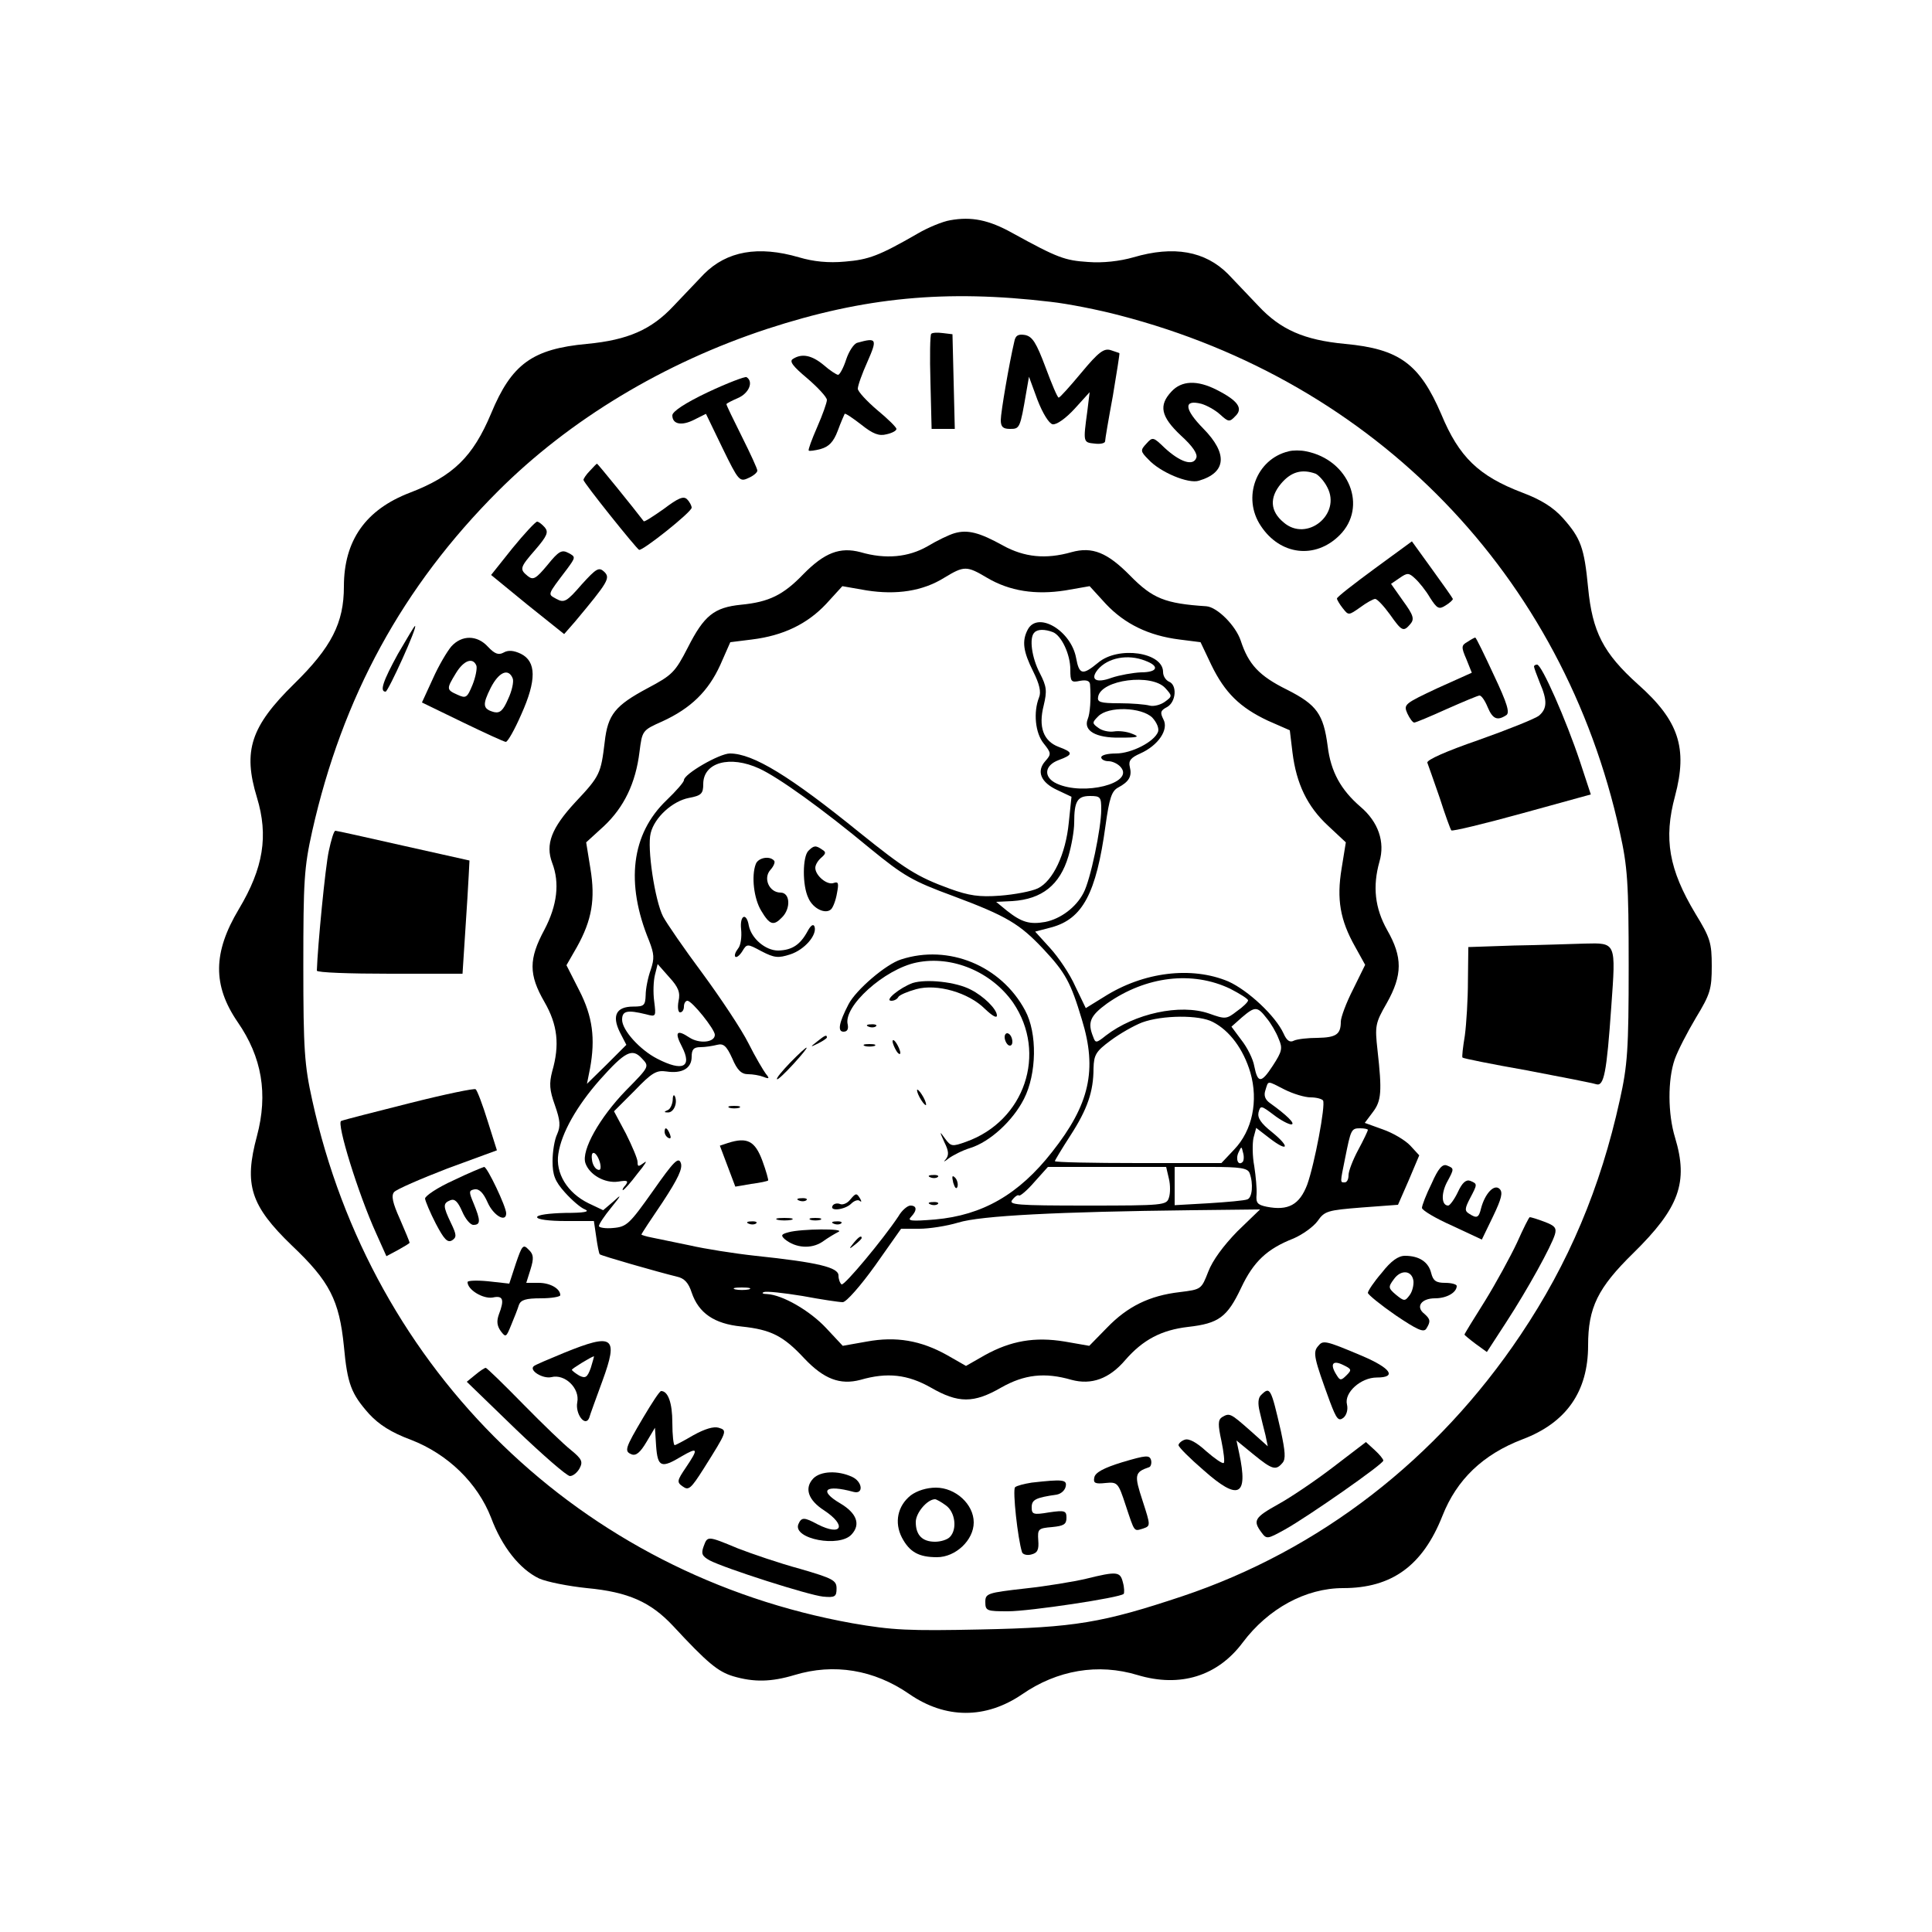 <?xml version="1.0" standalone="no"?>
<!DOCTYPE svg PUBLIC "-//W3C//DTD SVG 20010904//EN"
 "http://www.w3.org/TR/2001/REC-SVG-20010904/DTD/svg10.dtd">
<svg version="1.0" xmlns="http://www.w3.org/2000/svg"
 width="500pt" height="500pt" viewBox="0 0 500 500"
 preserveAspectRatio="xMidYMid meet">

<g transform="translate(0,500) scale(0.1,-0.1)"
fill="#000000" stroke="none">
<path d="M2459 4430 c-19 -3 -58 -19 -85 -35 -99 -57 -126 -67 -187 -72 -43
-4 -82 0 -119 11 -106 31 -187 16 -246 -43 -20 -21 -56 -59 -79 -83 -57 -61
-118 -88 -224 -98 -141 -13 -195 -52 -248 -180 -47 -112 -98 -162 -210 -205
-115 -44 -171 -124 -171 -243 0 -94 -32 -157 -129 -252 -112 -110 -133 -173
-96 -294 30 -99 17 -182 -47 -289 -67 -112 -68 -197 -3 -292 63 -91 79 -186
50 -295 -34 -126 -17 -180 91 -284 97 -92 122 -141 134 -260 9 -98 19 -123 65
-175 26 -28 57 -48 108 -67 96 -37 173 -112 208 -202 28 -75 74 -133 124 -157
20 -9 76 -20 124 -25 107 -10 165 -36 223 -98 89 -96 116 -118 155 -130 54
-16 99 -15 159 3 102 31 206 14 297 -49 94 -65 198 -65 292 -1 91 63 197 81
299 50 110 -33 207 -3 272 84 66 88 163 141 260 141 126 0 206 58 257 187 37
94 105 159 207 198 114 43 170 124 170 243 0 98 25 149 117 239 119 117 143
183 108 299 -19 62 -19 150 -1 202 8 23 33 71 55 108 37 61 41 74 41 134 0 60
-4 73 -42 135 -69 115 -83 194 -53 305 33 124 10 195 -96 289 -90 81 -118 136
-129 250 -10 104 -19 128 -65 180 -25 28 -57 48 -105 66 -113 43 -164 92 -210
203 -56 130 -108 169 -249 182 -106 10 -167 37 -224 98 -23 24 -59 62 -79 83
-59 59 -140 74 -245 43 -35 -10 -79 -15 -117 -12 -60 4 -78 10 -196 75 -61 34
-106 43 -161 33z m259 -211 c46 -5 126 -21 179 -35 664 -172 1149 -673 1295
-1337 20 -90 23 -130 23 -347 0 -217 -3 -257 -23 -347 -50 -227 -132 -422
-257 -608 -216 -322 -520 -557 -875 -676 -207 -69 -279 -81 -520 -86 -189 -4
-230 -2 -334 16 -702 126 -1244 651 -1398 1354 -20 90 -23 131 -23 347 0 220
2 255 23 349 78 347 234 633 481 880 185 185 429 332 697 420 251 82 462 102
732 70z"/>
<path d="M2410 4136 c-3 -2 -4 -59 -2 -125 l3 -121 30 0 30 0 -3 123 -3 122
-25 3 c-14 2 -28 1 -30 -2z"/>
<path d="M2625 4116 c-13 -55 -35 -183 -35 -203 0 -18 6 -23 24 -23 25 0 26 1
42 95 l7 40 22 -60 c14 -36 30 -61 39 -63 10 -2 34 15 57 40 l39 43 -6 -49
c-11 -81 -11 -81 19 -84 15 -2 27 1 27 6 0 5 9 58 20 117 10 60 18 110 17 111
-1 1 -12 4 -23 8 -17 5 -31 -5 -75 -58 -30 -36 -56 -65 -59 -65 -3 -1 -18 35
-34 78 -24 64 -34 80 -53 84 -18 3 -25 -1 -28 -17z"/>
<path d="M2219 4113 c-9 -2 -22 -22 -29 -43 -7 -22 -17 -40 -21 -40 -4 0 -21
11 -37 25 -31 26 -57 31 -80 16 -10 -6 0 -19 37 -50 28 -24 51 -49 51 -56 0
-7 -11 -38 -25 -70 -14 -32 -24 -59 -22 -61 1 -2 16 0 31 4 21 6 33 18 44 47
8 22 17 42 18 44 2 2 21 -11 43 -28 30 -24 46 -30 65 -25 14 3 26 9 26 14 0 4
-22 26 -50 49 -27 23 -50 48 -50 55 0 8 11 39 25 70 26 59 24 63 -26 49z"/>
<path d="M1832 3985 c-59 -28 -92 -50 -92 -60 0 -23 24 -28 57 -11 l30 15 43
-89 c41 -84 44 -88 67 -77 12 5 23 14 23 19 0 5 -18 44 -40 88 -22 44 -40 81
-40 84 0 2 14 9 30 16 28 12 41 42 22 54 -4 2 -49 -15 -100 -39z"/>
<path d="M3032 3987 c-34 -36 -28 -65 24 -114 31 -28 44 -48 40 -58 -8 -22
-42 -11 -82 26 -29 28 -31 29 -47 11 -16 -17 -16 -20 5 -41 30 -33 104 -64
131 -55 71 21 75 70 11 135 -49 50 -52 76 -5 64 14 -4 36 -16 49 -28 21 -19
24 -20 39 -4 21 20 7 40 -48 68 -51 26 -91 24 -117 -4z"/>
<path d="M3335 3832 c-84 -20 -121 -120 -72 -193 50 -76 141 -87 204 -24 73
73 25 195 -87 217 -14 3 -34 3 -45 0z m70 -58 c8 -4 22 -19 30 -35 37 -70 -53
-143 -113 -91 -35 29 -37 64 -7 100 26 31 54 39 90 26z"/>
<path d="M1527 3782 c-10 -10 -17 -21 -17 -24 0 -7 137 -178 144 -181 9 -3
135 97 136 109 0 5 -5 15 -12 22 -9 9 -23 3 -60 -25 -27 -19 -50 -34 -52 -32
-25 33 -119 149 -121 149 -1 0 -9 -8 -18 -18z"/>
<path d="M1326 3581 l-55 -69 94 -77 95 -76 28 32 c86 103 92 113 76 129 -14
13 -20 10 -59 -33 -38 -44 -45 -48 -65 -37 -23 13 -25 8 28 78 22 30 22 31 3
41 -17 9 -25 5 -54 -31 -30 -36 -37 -40 -51 -29 -22 18 -21 22 20 69 30 35 34
45 24 57 -7 8 -16 15 -20 15 -4 0 -33 -31 -64 -69z"/>
<path d="M2470 3620 c-14 -4 -45 -19 -70 -34 -49 -28 -108 -34 -173 -15 -53
14 -93 -1 -148 -57 -52 -54 -89 -72 -161 -79 -70 -7 -96 -28 -138 -111 -33
-64 -40 -71 -104 -105 -84 -45 -103 -68 -111 -139 -10 -82 -12 -88 -76 -156
-62 -67 -78 -109 -60 -157 20 -52 13 -110 -20 -173 -41 -76 -41 -116 0 -187
34 -59 40 -111 20 -180 -8 -31 -7 -48 7 -87 14 -40 15 -54 6 -75 -7 -14 -12
-46 -12 -70 0 -36 6 -52 32 -81 18 -20 41 -40 52 -44 14 -6 -3 -9 -51 -9 -42
-1 -73 -5 -73 -11 0 -6 31 -10 74 -10 l73 0 6 -41 c3 -22 7 -42 9 -45 4 -4
151 -46 200 -58 19 -4 30 -16 38 -41 18 -53 58 -81 129 -88 76 -8 108 -24 162
-82 51 -54 93 -70 146 -56 69 20 122 14 182 -20 71 -41 111 -41 182 0 60 34
113 40 182 20 52 -14 98 3 139 51 46 53 94 78 163 86 79 9 101 25 137 101 32
68 67 101 136 128 23 10 51 30 62 45 18 26 26 28 114 35 l94 7 28 64 27 64
-23 25 c-13 14 -45 33 -71 42 l-47 17 21 28 c22 29 24 53 12 160 -7 63 -6 70
24 122 41 73 41 119 1 189 -32 57 -38 113 -20 177 15 51 -3 103 -49 142 -51
44 -77 91 -85 157 -11 83 -28 107 -105 146 -73 36 -100 66 -120 127 -13 39
-61 87 -89 89 -107 7 -139 20 -197 79 -59 60 -98 76 -152 61 -67 -19 -122 -13
-177 17 -61 34 -92 42 -126 32z m84 -115 c59 -35 126 -45 203 -33 l63 11 42
-46 c49 -52 111 -82 190 -92 l55 -7 28 -59 c35 -72 74 -110 146 -144 l57 -25
7 -58 c10 -80 38 -139 92 -189 l46 -43 -11 -68 c-13 -79 -4 -133 35 -202 l26
-47 -31 -63 c-18 -35 -32 -73 -32 -84 0 -33 -12 -41 -60 -42 -25 0 -52 -3 -61
-7 -11 -6 -19 0 -27 18 -21 46 -92 112 -143 135 -95 40 -220 25 -322 -40 l-47
-29 -27 56 c-14 32 -44 76 -65 99 l-39 43 42 11 c81 22 116 88 140 263 10 72
16 90 33 99 28 15 36 29 30 53 -4 16 2 24 27 35 47 21 74 62 60 88 -9 18 -8
23 9 32 24 13 27 58 5 66 -8 4 -15 14 -15 25 0 51 -116 68 -168 24 -40 -33
-49 -32 -57 12 -13 71 -99 122 -125 74 -16 -30 -12 -57 14 -109 16 -32 21 -53
15 -67 -15 -38 -10 -92 12 -119 20 -25 20 -28 4 -46 -23 -26 -12 -55 32 -75
l36 -17 -7 -67 c-8 -82 -41 -151 -80 -170 -17 -8 -60 -16 -98 -19 -54 -4 -80
0 -130 18 -85 31 -116 51 -233 145 -180 146 -276 205 -336 205 -27 0 -119 -53
-119 -69 0 -5 -20 -28 -45 -52 -91 -87 -107 -214 -45 -364 13 -34 14 -45 4
-75 -7 -19 -13 -49 -13 -65 -1 -27 -4 -30 -32 -30 -44 0 -56 -23 -35 -66 l17
-33 -51 -51 -51 -50 8 40 c14 77 7 134 -28 202 l-33 65 27 47 c39 70 48 124
35 203 l-11 68 46 42 c52 49 82 111 92 192 7 55 7 56 59 79 74 34 119 78 150
146 l26 59 56 7 c81 10 143 40 192 92 l42 46 63 -11 c77 -12 145 -2 201 33 51
31 58 31 110 0z m171 -141 c22 -9 45 -57 45 -97 0 -31 2 -34 25 -29 17 3 25 0
26 -9 3 -38 0 -76 -6 -90 -12 -30 21 -49 83 -48 48 0 53 2 32 10 -14 6 -35 8
-47 6 -13 -2 -31 2 -40 9 -17 12 -17 14 -1 30 26 27 112 24 140 -3 12 -13 18
-28 15 -37 -10 -26 -69 -56 -109 -56 -21 0 -38 -4 -38 -10 0 -5 8 -10 19 -10
10 0 25 -7 32 -16 34 -41 -96 -74 -166 -42 -35 16 -33 47 5 61 38 14 38 20 0
34 -40 15 -53 52 -39 107 9 38 8 49 -10 84 -21 40 -28 92 -14 105 8 9 27 9 48
1z m239 -74 c38 -14 32 -30 -11 -30 -21 -1 -55 -7 -76 -14 -40 -15 -57 -5 -36
21 26 31 78 41 123 23z m52 -71 c18 -20 18 -21 -1 -35 -11 -8 -29 -13 -40 -10
-11 3 -46 6 -78 6 -50 0 -58 3 -55 17 8 44 139 61 174 22z m-1051 -208 c50
-23 163 -104 287 -207 87 -71 109 -84 215 -123 139 -52 172 -72 234 -138 56
-60 70 -85 99 -182 40 -130 20 -219 -77 -342 -86 -110 -180 -164 -303 -175
-62 -5 -73 -4 -62 7 16 17 15 29 -2 29 -7 0 -22 -12 -31 -28 -40 -60 -140
-180 -147 -176 -4 3 -8 13 -8 23 0 21 -53 34 -215 51 -55 6 -131 18 -170 27
-38 8 -82 17 -97 20 -16 3 -28 7 -28 8 0 2 25 40 55 84 40 61 52 87 47 101 -6
17 -18 5 -72 -72 -61 -86 -68 -93 -103 -96 -20 -2 -37 1 -37 5 0 5 14 26 32
48 27 33 27 36 6 16 l-27 -23 -38 18 c-55 27 -86 78 -78 128 8 54 48 124 107
191 66 74 84 83 109 56 20 -21 20 -21 -41 -83 -68 -70 -116 -155 -105 -188 10
-30 50 -53 85 -48 24 4 27 2 19 -9 -7 -7 -9 -13 -7 -13 3 0 20 19 38 43 19 23
27 36 17 28 -15 -11 -17 -11 -17 2 0 8 -14 41 -30 73 l-31 58 53 53 c45 47 57
54 83 50 40 -6 65 8 65 38 0 19 5 25 23 25 12 0 31 3 43 6 16 4 24 -2 39 -35
13 -31 24 -41 41 -41 12 0 30 -3 40 -7 15 -6 16 -4 6 8 -6 8 -27 43 -45 79
-18 36 -72 117 -119 181 -47 63 -93 130 -102 147 -21 41 -42 178 -32 216 10
41 57 83 99 91 32 6 37 11 37 36 0 56 69 75 145 40z m885 -106 c0 -48 -28
-183 -46 -216 -19 -37 -59 -67 -99 -75 -40 -7 -61 -1 -99 29 l-28 23 42 2 c77
5 123 42 145 116 8 27 15 66 15 87 0 55 8 69 41 69 27 0 29 -3 29 -35z m-1094
-496 c-3 -16 -1 -29 4 -29 6 0 10 7 10 15 0 8 4 15 9 15 12 0 71 -74 71 -88 0
-20 -40 -24 -66 -7 -33 22 -39 14 -19 -24 27 -53 2 -65 -64 -31 -45 23 -91 74
-91 101 0 23 13 26 62 14 26 -7 26 -6 21 34 -3 22 -2 52 2 68 l7 28 30 -34
c24 -26 29 -40 24 -62z m1428 32 c25 -13 46 -26 46 -30 0 -4 -13 -17 -29 -28
-27 -21 -30 -21 -72 -6 -75 26 -193 0 -267 -57 -25 -20 -27 -20 -33 -3 -15 37
-8 54 36 86 101 71 221 85 319 38z m94 -76 c11 -13 25 -37 31 -53 11 -25 9
-33 -15 -70 -30 -46 -39 -46 -48 -1 -3 18 -18 48 -33 67 l-26 35 27 24 c34 29
40 29 64 -2z m-139 -10 c43 -22 79 -70 97 -131 21 -73 5 -150 -42 -199 l-33
-35 -215 0 c-119 0 -216 2 -216 5 0 2 18 32 40 66 44 68 60 114 60 174 1 35 6
44 44 72 24 18 61 39 82 47 52 19 148 20 183 1z m186 -175 c22 -11 52 -20 67
-20 15 0 29 -4 32 -8 7 -12 -22 -165 -41 -218 -20 -52 -49 -68 -105 -57 -24 5
-28 10 -26 32 1 14 -2 47 -6 73 -5 26 -5 59 -2 73 l7 26 35 -27 c48 -37 54
-23 6 16 -29 23 -38 37 -35 51 5 19 7 18 39 -6 18 -14 39 -25 46 -25 12 1 -13
25 -55 55 -13 9 -17 20 -12 34 8 25 3 25 50 1z m215 -104 c0 -3 -11 -26 -25
-52 -14 -26 -25 -55 -25 -65 0 -11 -4 -19 -10 -19 -12 0 -12 -2 1 62 15 75 16
78 39 78 11 0 20 -2 20 -4z m-324 -83 c-11 -11 -19 6 -11 24 8 17 8 17 12 0 3
-10 2 -21 -1 -24z m-1663 -3 c3 -14 1 -20 -6 -17 -7 2 -14 14 -15 26 -4 28 13
20 21 -9z m1472 -40 c4 -16 4 -39 0 -50 -6 -19 -14 -20 -212 -20 -183 0 -204
2 -193 15 7 9 15 14 17 11 3 -2 21 13 40 35 l35 39 153 0 153 0 7 -30z m209
14 c10 -27 7 -64 -6 -68 -7 -3 -52 -7 -100 -10 l-88 -5 0 49 0 50 94 0 c76 0
95 -3 100 -16z m-32 -151 c-36 -37 -64 -75 -75 -104 -18 -46 -18 -46 -74 -53
-78 -9 -135 -37 -188 -92 l-46 -47 -63 11 c-78 13 -140 2 -207 -35 l-49 -28
-49 28 c-68 38 -132 49 -208 35 l-62 -11 -43 46 c-42 45 -113 86 -153 88 -11
0 -15 3 -8 5 6 3 51 -2 100 -10 48 -9 95 -16 104 -16 9 0 46 42 84 95 l67 95
47 0 c26 0 71 7 101 16 58 18 259 28 603 32 l178 2 -59 -57z m-1264 -150 c-10
-2 -26 -2 -35 0 -10 3 -2 5 17 5 19 0 27 -2 18 -5z"/>
<path d="M2092 2798 c-15 -15 -16 -89 0 -122 12 -28 45 -43 59 -29 5 5 12 23
15 41 5 26 4 31 -8 27 -17 -7 -48 19 -48 39 0 8 7 19 15 26 13 11 13 15 3 21
-17 12 -22 11 -36 -3z"/>
<path d="M1956 2764 c-12 -31 -5 -90 14 -121 22 -37 32 -40 54 -17 23 23 21
64 -4 64 -29 0 -46 37 -26 59 9 10 13 21 9 24 -12 13 -41 7 -47 -9z"/>
<path d="M1918 2595 c2 -20 -1 -42 -8 -50 -7 -9 -10 -18 -7 -21 3 -3 11 3 18
14 12 20 13 20 50 0 33 -17 43 -18 74 -8 37 12 70 50 63 72 -3 8 -10 3 -18
-12 -19 -35 -40 -49 -76 -50 -33 0 -69 31 -76 64 -6 36 -24 28 -20 -9z"/>
<path d="M2332 2517 c-39 -12 -117 -79 -136 -116 -25 -48 -29 -71 -13 -71 10
0 13 7 11 18 -13 47 95 144 178 161 92 19 194 -24 250 -104 89 -131 30 -306
-122 -360 -36 -13 -39 -12 -54 8 -15 21 -15 20 -2 -9 12 -24 12 -34 3 -45 -7
-7 -3 -6 8 3 11 8 36 21 56 27 51 16 110 70 139 127 33 65 35 170 3 229 -62
116 -198 172 -321 132z"/>
<path d="M2362 2456 c-33 -12 -75 -46 -55 -46 7 0 15 4 18 10 3 5 24 14 46 20
54 15 136 -9 178 -51 19 -18 31 -25 31 -17 0 16 -34 50 -68 67 -38 20 -115 28
-150 17z"/>
<path d="M2248 2343 c7 -3 16 -2 19 1 4 3 -2 6 -13 5 -11 0 -14 -3 -6 -6z"/>
<path d="M2600 2316 c0 -8 5 -18 10 -21 6 -3 10 1 10 9 0 8 -4 18 -10 21 -5 3
-10 -1 -10 -9z"/>
<path d="M2114 2304 c-18 -14 -18 -15 4 -4 12 6 22 13 22 15 0 8 -5 6 -26 -11z"/>
<path d="M2310 2305 c0 -5 5 -17 10 -25 5 -8 10 -10 10 -5 0 6 -5 17 -10 25
-5 8 -10 11 -10 5z"/>
<path d="M2238 2293 c6 -2 18 -2 25 0 6 3 1 5 -13 5 -14 0 -19 -2 -12 -5z"/>
<path d="M2045 2250 c-21 -22 -37 -41 -34 -43 2 -2 21 16 43 40 49 54 43 56
-9 3z"/>
<path d="M2380 2160 c6 -11 13 -20 16 -20 2 0 0 9 -6 20 -6 11 -13 20 -16 20
-2 0 0 -9 6 -20z"/>
<path d="M1741 2153 c-1 -12 -7 -24 -13 -26 -10 -4 -10 -6 0 -6 15 -1 26 23
19 41 -3 7 -6 3 -6 -9z"/>
<path d="M1888 2133 c6 -2 18 -2 25 0 6 3 1 5 -13 5 -14 0 -19 -2 -12 -5z"/>
<path d="M1720 2071 c0 -6 4 -13 10 -16 6 -3 7 1 4 9 -7 18 -14 21 -14 7z"/>
<path d="M1884 2042 l-21 -7 20 -53 20 -53 41 7 c23 3 42 7 44 9 1 1 -5 24
-15 51 -19 51 -39 62 -89 46z"/>
<path d="M2408 1953 c7 -3 16 -2 19 1 4 3 -2 6 -13 5 -11 0 -14 -3 -6 -6z"/>
<path d="M2467 1939 c4 -13 8 -18 11 -10 2 7 -1 18 -6 23 -8 8 -9 4 -5 -13z"/>
<path d="M2200 1895 c-7 -9 -19 -14 -26 -11 -7 3 -16 1 -19 -4 -10 -16 32 -11
48 5 8 8 18 11 22 7 5 -4 5 -1 1 6 -9 15 -11 15 -26 -3z"/>
<path d="M2068 1893 c7 -3 16 -2 19 1 4 3 -2 6 -13 5 -11 0 -14 -3 -6 -6z"/>
<path d="M2408 1883 c7 -3 16 -2 19 1 4 3 -2 6 -13 5 -11 0 -14 -3 -6 -6z"/>
<path d="M2013 1843 c9 -2 25 -2 35 0 9 3 1 5 -18 5 -19 0 -27 -2 -17 -5z"/>
<path d="M2098 1843 c6 -2 18 -2 25 0 6 3 1 5 -13 5 -14 0 -19 -2 -12 -5z"/>
<path d="M1938 1833 c7 -3 16 -2 19 1 4 3 -2 6 -13 5 -11 0 -14 -3 -6 -6z"/>
<path d="M2158 1833 c7 -3 16 -2 19 1 4 3 -2 6 -13 5 -11 0 -14 -3 -6 -6z"/>
<path d="M2041 1811 c-19 -5 -21 -8 -10 -18 28 -23 68 -26 97 -7 15 11 34 22
42 26 19 9 -97 8 -129 -1z"/>
<path d="M2209 1783 c-13 -16 -12 -17 4 -4 9 7 17 15 17 17 0 8 -8 3 -21 -13z"/>
<path d="M3557 3528 c-53 -39 -97 -73 -97 -77 0 -3 7 -15 15 -25 15 -19 15
-19 45 2 16 12 34 22 39 22 5 0 22 -18 38 -40 31 -44 35 -46 53 -25 11 13 8
23 -19 60 l-31 44 22 15 c20 14 24 14 40 -1 10 -9 28 -31 39 -50 18 -28 23
-31 40 -20 10 6 19 14 19 17 -1 3 -25 37 -54 77 l-52 72 -97 -71z"/>
<path d="M1030 3308 c-39 -71 -48 -98 -32 -98 7 1 84 170 76 170 -2 0 -21 -33
-44 -72z"/>
<path d="M1168 3327 c-11 -13 -33 -50 -48 -84 l-28 -61 105 -51 c58 -28 108
-51 112 -51 5 0 23 32 40 71 40 89 39 137 -1 157 -19 9 -33 10 -45 3 -13 -7
-23 -3 -40 15 -28 31 -68 31 -95 1z m65 -50 c2 -7 -2 -29 -10 -49 -14 -34 -17
-36 -39 -26 -29 13 -29 15 -4 56 20 33 44 42 53 19z m94 -33 c3 -8 -2 -32 -12
-53 -13 -30 -21 -37 -36 -34 -30 8 -31 19 -9 63 21 41 46 52 57 24z"/>
<path d="M3798 3339 c-16 -9 -17 -13 -3 -45 l14 -35 -89 -40 c-85 -40 -88 -42
-78 -65 6 -13 14 -24 18 -24 4 0 42 16 84 35 43 19 81 35 85 35 5 0 14 -13 21
-30 13 -31 25 -36 48 -21 10 6 3 30 -32 104 -25 54 -46 97 -48 97 -2 0 -11 -5
-20 -11z"/>
<path d="M3970 3275 c0 -3 7 -22 15 -42 20 -46 19 -67 -2 -85 -10 -8 -80 -36
-156 -63 -84 -29 -136 -52 -133 -59 2 -6 17 -47 32 -91 14 -44 28 -82 30 -84
2 -3 85 17 183 44 l178 49 -28 85 c-36 108 -99 251 -111 251 -4 0 -8 -2 -8 -5z"/>
<path d="M851 2798 c-9 -40 -29 -247 -31 -310 0 -5 85 -8 189 -8 l188 0 7 108
c4 59 8 125 9 146 l2 39 -170 38 c-93 21 -173 39 -177 39 -4 0 -11 -24 -17
-52z"/>
<path d="M3918 2553 l-118 -4 -1 -87 c0 -48 -4 -112 -8 -142 -5 -30 -8 -56 -6
-57 1 -2 75 -17 166 -33 90 -17 171 -33 180 -36 20 -6 27 29 39 201 12 167 13
165 -69 163 -36 -1 -119 -4 -183 -5z"/>
<path d="M1060 2145 c-91 -23 -170 -43 -177 -46 -13 -4 44 -189 91 -292 l26
-58 30 16 c16 9 30 17 30 19 0 2 -11 29 -25 61 -19 42 -23 61 -15 70 6 7 68
34 138 61 l128 47 -24 76 c-13 42 -27 79 -31 82 -3 3 -80 -13 -171 -36z"/>
<path d="M3705 1937 c-14 -28 -25 -57 -25 -63 0 -6 35 -27 78 -46 l77 -36 29
60 c22 46 26 62 17 71 -14 14 -38 -12 -48 -50 -6 -25 -11 -27 -31 -14 -12 7
-11 14 2 39 20 38 20 38 1 46 -11 4 -21 -5 -32 -29 -9 -19 -21 -35 -25 -35
-17 0 -19 29 -4 59 20 37 20 37 0 45 -11 4 -22 -8 -39 -47z"/>
<path d="M1173 1945 c-40 -18 -73 -40 -73 -47 1 -7 13 -36 28 -65 21 -40 30
-50 42 -43 12 8 12 14 -3 45 -21 44 -21 51 -1 59 11 4 19 -4 30 -29 8 -19 21
-35 29 -35 19 0 19 11 1 55 -13 31 -13 34 2 37 12 2 23 -9 34 -34 15 -34 48
-53 48 -28 0 17 -49 120 -57 120 -4 -1 -41 -16 -80 -35z"/>
<path d="M3926 1784 c-17 -36 -54 -104 -83 -151 -29 -46 -53 -85 -53 -87 0 -1
13 -12 29 -24 l29 -21 50 77 c56 86 117 197 126 227 5 17 0 23 -27 33 -18 7
-35 12 -38 12 -2 0 -17 -30 -33 -66z"/>
<path d="M1335 1730 l-17 -52 -54 6 c-30 3 -54 2 -54 -2 0 -20 40 -44 65 -40
27 6 31 -5 16 -44 -6 -17 -5 -29 5 -43 13 -17 14 -16 27 16 8 19 17 42 20 52
5 13 18 17 57 17 27 0 50 4 50 8 0 17 -26 32 -56 32 l-32 0 11 35 c9 29 8 39
-5 51 -14 15 -17 11 -33 -36z"/>
<path d="M3576 1706 c-20 -23 -36 -47 -36 -52 1 -5 33 -31 72 -58 55 -37 72
-45 79 -35 12 19 11 25 -5 39 -23 18 -8 40 28 40 30 0 56 15 56 32 0 4 -13 8
-30 8 -23 0 -31 5 -36 25 -7 29 -31 45 -68 45 -17 0 -36 -13 -60 -44z m82 -21
c1 -11 -3 -28 -10 -37 -12 -16 -14 -16 -35 1 -20 17 -21 20 -6 40 18 26 47 24
51 -4z"/>
<path d="M1460 1499 c-41 -17 -77 -32 -79 -35 -12 -11 24 -33 46 -28 35 9 74
-29 67 -65 -6 -30 21 -66 31 -40 2 8 18 51 34 95 42 115 29 125 -99 73z m69
-39 c-9 -25 -14 -28 -30 -20 -10 6 -19 13 -19 15 0 3 49 33 57 35 1 0 -3 -13
-8 -30z"/>
<path d="M3411 1516 c-14 -16 -10 -32 31 -144 17 -45 22 -51 35 -41 8 7 12 21
9 34 -8 31 36 70 77 70 53 0 37 24 -38 56 -97 41 -101 41 -114 25z m74 -75
c-14 -14 -17 -14 -25 -1 -19 29 -12 41 15 28 23 -11 24 -13 10 -27z"/>
<path d="M1230 1442 l-22 -18 126 -122 c70 -67 133 -122 141 -122 8 0 19 9 25
20 9 17 6 24 -22 47 -18 14 -74 68 -124 119 -51 52 -94 94 -97 94 -3 0 -15 -8
-27 -18z"/>
<path d="M1665 1332 c-48 -81 -50 -88 -30 -96 11 -4 22 5 38 32 l22 37 3 -47
c4 -55 13 -59 66 -27 43 25 44 20 11 -29 -23 -34 -24 -38 -8 -49 15 -11 21 -6
54 46 61 97 62 99 39 106 -13 4 -36 -3 -65 -19 -24 -14 -46 -26 -49 -26 -3 0
-6 26 -6 58 0 51 -11 82 -29 82 -4 0 -24 -31 -46 -68z"/>
<path d="M3263 1389 c-7 -7 -8 -22 -3 -42 4 -18 11 -45 15 -61 l6 -29 -47 42
c-50 44 -52 45 -72 33 -10 -7 -10 -20 -1 -61 6 -29 9 -55 6 -57 -3 -3 -23 11
-45 30 -25 23 -45 34 -56 30 -9 -3 -16 -10 -16 -14 0 -5 29 -34 65 -65 90 -80
116 -68 92 44 l-7 33 44 -36 c49 -40 58 -42 75 -22 9 10 7 30 -4 82 -26 113
-28 117 -52 93z"/>
<path d="M3450 1203 c-47 -36 -111 -79 -142 -96 -61 -34 -66 -42 -44 -72 14
-19 15 -19 62 7 59 33 254 169 254 178 0 4 -10 16 -22 27 l-23 21 -85 -65z"/>
<path d="M2905 1216 c-49 -15 -71 -27 -73 -40 -3 -14 2 -17 29 -14 31 3 33 1
52 -57 24 -72 21 -68 45 -61 20 7 20 7 -1 72 -22 67 -21 74 17 87 4 1 7 10 5
18 -4 14 -13 13 -74 -5z"/>
<path d="M2105 1174 c-24 -25 -14 -56 28 -83 59 -39 46 -68 -17 -36 -35 19
-42 19 -50 0 -14 -38 107 -61 138 -26 24 26 13 55 -29 80 -58 34 -39 50 34 30
27 -7 23 27 -4 39 -37 17 -81 15 -100 -4z"/>
<path d="M2670 1163 c-19 -3 -39 -8 -43 -12 -7 -7 7 -134 18 -168 2 -6 13 -9
24 -6 16 4 20 12 18 37 -2 29 0 31 36 34 30 3 37 7 37 24 0 18 -4 20 -45 14
-41 -7 -45 -5 -45 13 0 20 10 25 65 33 11 2 21 11 23 21 4 18 -8 19 -88 10z"/>
<path d="M2357 1130 c-34 -27 -43 -70 -23 -109 20 -38 44 -51 91 -51 48 0 95
44 95 90 0 47 -47 90 -98 90 -24 0 -49 -8 -65 -20z m91 -26 c24 -17 30 -62 10
-82 -7 -7 -24 -12 -38 -12 -33 0 -50 17 -50 51 0 24 30 59 50 59 3 0 16 -7 28
-16z"/>
<path d="M1821 998 c-7 -19 -4 -25 15 -36 40 -21 256 -90 294 -94 31 -3 35 0
35 21 0 21 -9 26 -95 51 -52 14 -125 39 -161 53 -79 33 -78 32 -88 5z"/>
<path d="M2810 914 c-30 -7 -101 -19 -157 -25 -98 -11 -103 -13 -103 -35 0
-23 4 -24 59 -24 55 0 289 35 299 45 2 2 2 16 -2 30 -7 28 -15 29 -96 9z"/>
</g>
</svg>
